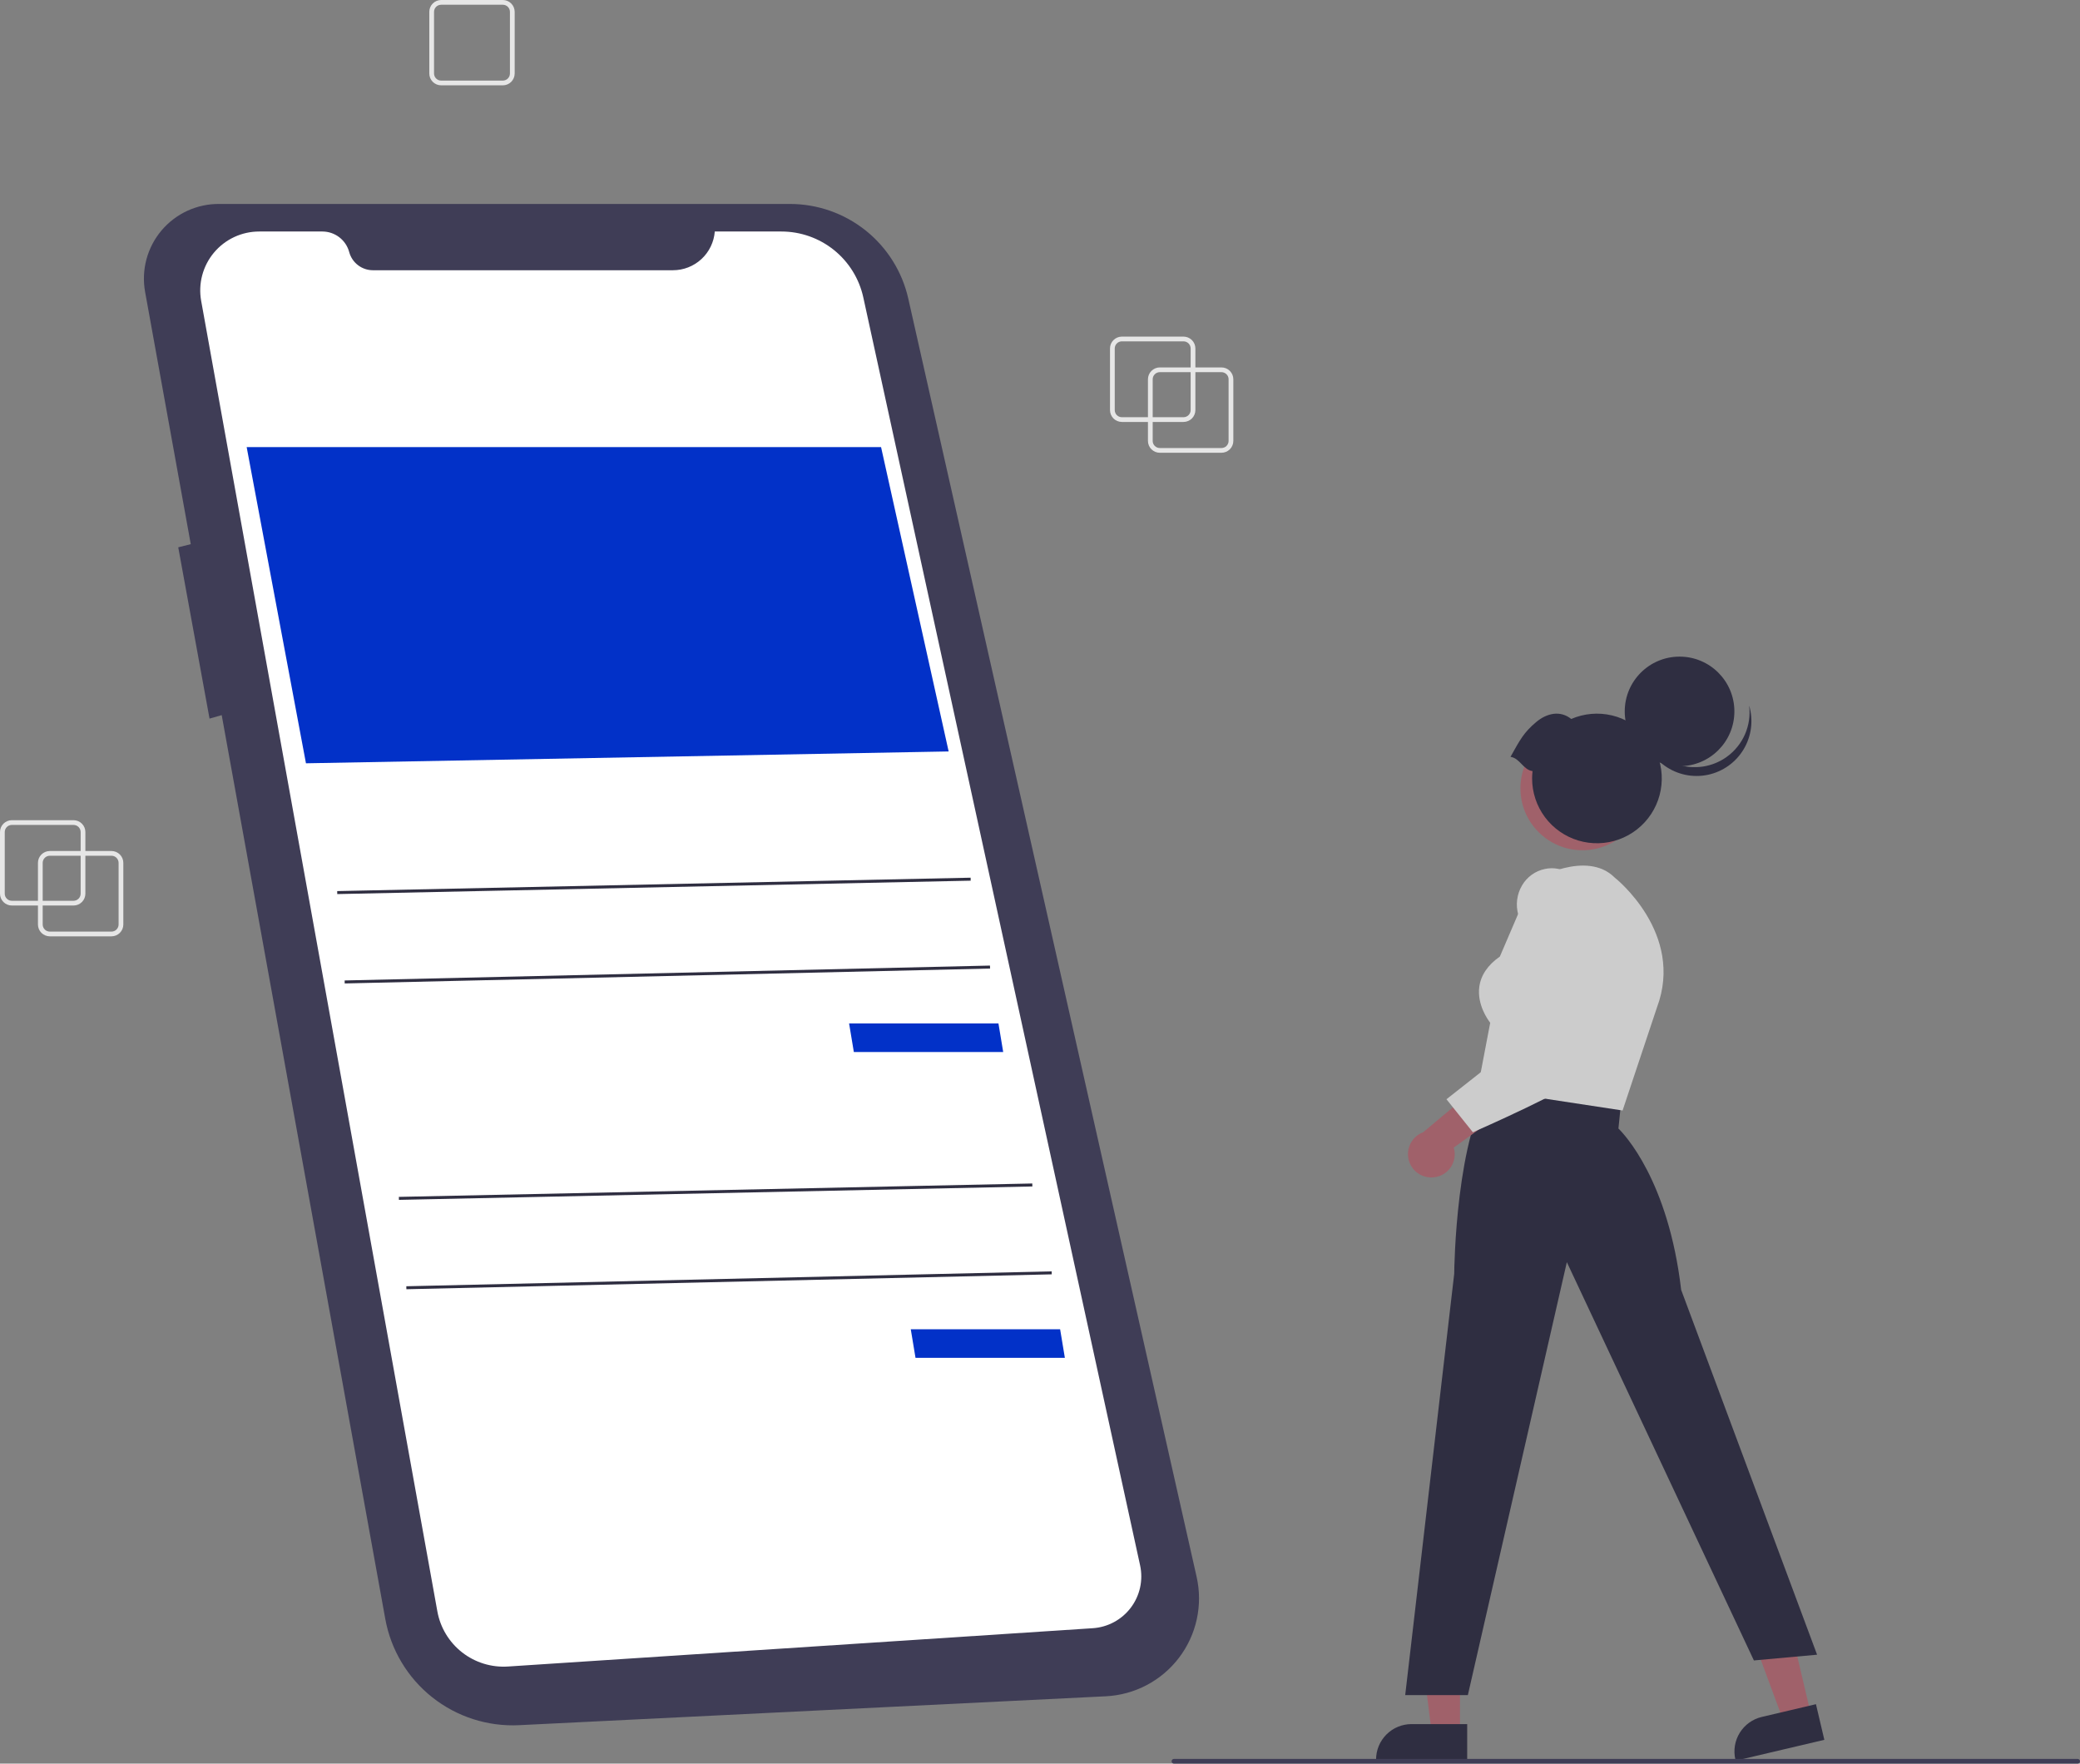 <svg width="782" height="663" viewBox="0 0 782 663" fill="none" xmlns="http://www.w3.org/2000/svg">
<rect x="0" y="0" width="782" height="663" fill="#808080" stroke="none"/>
<g clip-path="url(#clip0_689_15249)">
<path d="M459.228 170.206H436.043C434.861 170.204 433.728 169.734 432.892 168.899C432.056 168.064 431.586 166.931 431.585 165.75V142.581C431.586 141.399 432.056 140.267 432.892 139.432C433.728 138.596 434.861 138.126 436.043 138.125H459.228C460.41 138.126 461.543 138.596 462.379 139.432C463.215 140.267 463.685 141.399 463.686 142.581V165.75C463.685 166.931 463.215 168.064 462.379 168.899C461.543 169.734 460.41 170.204 459.228 170.206ZM436.043 139.907C435.334 139.908 434.654 140.19 434.153 140.691C433.651 141.192 433.369 141.872 433.368 142.581V165.75C433.369 166.459 433.651 167.138 434.153 167.64C434.654 168.141 435.334 168.423 436.043 168.423H459.228C459.937 168.423 460.617 168.141 461.119 167.64C461.62 167.138 461.902 166.459 461.903 165.75V142.581C461.902 141.872 461.62 141.192 461.119 140.691C460.617 140.19 459.937 139.908 459.228 139.907H436.043Z" fill="#E6E6E6"/>
<path d="M189.041 32.081H165.857C164.675 32.079 163.542 31.609 162.706 30.774C161.87 29.939 161.4 28.806 161.398 27.625V4.456C161.4 3.274 161.87 2.142 162.706 1.307C163.542 0.471 164.675 0.001 165.857 0H189.041C190.223 0.001 191.357 0.471 192.192 1.307C193.028 2.142 193.498 3.274 193.5 4.456V27.625C193.498 28.806 193.028 29.939 192.192 30.774C191.357 31.609 190.223 32.079 189.041 32.081ZM165.857 1.782C165.148 1.783 164.468 2.065 163.966 2.566C163.465 3.067 163.183 3.747 163.182 4.456V27.625C163.183 28.334 163.465 29.013 163.966 29.515C164.468 30.016 165.148 30.298 165.857 30.298H189.041C189.751 30.298 190.43 30.016 190.932 29.515C191.434 29.013 191.716 28.334 191.716 27.625V4.456C191.716 3.747 191.434 3.067 190.932 2.566C190.43 2.065 189.751 1.783 189.041 1.782H165.857Z" fill="#E6E6E6"/>
<path d="M444.96 158.621H421.776C420.594 158.62 419.461 158.15 418.625 157.314C417.789 156.479 417.319 155.347 417.317 154.165V130.996C417.319 129.815 417.789 128.682 418.625 127.847C419.461 127.012 420.594 126.542 421.776 126.54H444.96C446.142 126.542 447.276 127.012 448.111 127.847C448.947 128.682 449.417 129.815 449.419 130.996V154.165C449.417 155.347 448.947 156.479 448.111 157.314C447.276 158.15 446.142 158.62 444.96 158.621ZM421.776 128.323C421.067 128.323 420.387 128.605 419.885 129.106C419.384 129.608 419.102 130.287 419.101 130.996V154.165C419.102 154.874 419.384 155.554 419.885 156.055C420.387 156.556 421.067 156.838 421.776 156.839H444.96C445.669 156.838 446.349 156.556 446.851 156.055C447.352 155.554 447.635 154.874 447.635 154.165V130.996C447.635 130.287 447.352 129.608 446.851 129.106C446.349 128.605 445.669 128.323 444.96 128.323H421.776Z" fill="#E6E6E6"/>
<path d="M41.91 351.996H18.726C17.544 351.995 16.411 351.525 15.575 350.689C14.739 349.854 14.269 348.722 14.268 347.54V324.371C14.269 323.19 14.739 322.057 15.575 321.222C16.411 320.387 17.544 319.917 18.726 319.915H41.91C43.093 319.917 44.226 320.387 45.062 321.222C45.897 322.057 46.368 323.19 46.369 324.371V347.54C46.368 348.722 45.897 349.854 45.062 350.689C44.226 351.525 43.093 351.995 41.91 351.996ZM18.726 321.698C18.017 321.698 17.337 321.98 16.835 322.481C16.334 322.983 16.052 323.662 16.051 324.371V347.54C16.052 348.249 16.334 348.929 16.835 349.43C17.337 349.931 18.017 350.213 18.726 350.214H41.91C42.62 350.213 43.3 349.931 43.801 349.43C44.303 348.929 44.585 348.249 44.586 347.54V324.371C44.585 323.662 44.303 322.983 43.801 322.481C43.3 321.98 42.62 321.698 41.91 321.698H18.726Z" fill="#E6E6E6"/>
<path d="M27.643 340.411H4.459C3.276 340.41 2.143 339.94 1.307 339.105C0.472 338.269 0.001 337.137 0 335.956V312.786C0.001 311.605 0.472 310.473 1.307 309.637C2.143 308.802 3.276 308.332 4.459 308.331H27.643C28.825 308.332 29.958 308.802 30.794 309.637C31.63 310.473 32.1 311.605 32.101 312.786V335.956C32.1 337.137 31.63 338.269 30.794 339.105C29.958 339.94 28.825 340.41 27.643 340.411ZM4.459 310.113C3.749 310.114 3.069 310.396 2.568 310.897C2.066 311.398 1.784 312.078 1.783 312.786V335.956C1.784 336.664 2.066 337.344 2.568 337.845C3.069 338.346 3.749 338.628 4.459 338.629H27.643C28.352 338.628 29.032 338.346 29.534 337.845C30.035 337.344 30.317 336.664 30.318 335.956V312.786C30.317 312.078 30.035 311.398 29.534 310.897C29.032 310.396 28.352 310.114 27.643 310.113H4.459Z" fill="#E6E6E6"/>
<path d="M82.42 76.671H296.978C307.331 76.671 317.377 80.192 325.463 86.654C333.549 93.115 339.195 102.135 341.472 112.228L449.884 592.785C451.066 598.026 451.087 603.463 449.945 608.714C448.802 613.964 446.525 618.901 443.271 623.179C440.018 627.457 435.867 630.972 431.111 633.477C426.354 635.982 421.107 637.417 415.737 637.682L195.17 648.542C183.359 649.124 171.74 645.391 162.481 638.041C153.222 630.69 146.955 620.224 144.851 608.595L83.353 268.836L78.778 270.143L67.011 205.746L71.72 204.569L54.554 109.73C53.819 105.668 53.989 101.494 55.053 97.505C56.117 93.516 58.049 89.811 60.71 86.654C63.371 83.497 66.697 80.965 70.45 79.24C74.202 77.514 78.289 76.637 82.42 76.671V76.671Z" fill="#3F3D56"/>
<path d="M268.732 87.031H293.777C300.97 87.031 307.946 89.489 313.548 93.998C319.149 98.506 323.04 104.794 324.573 111.816L428.633 588.452C429.233 591.197 429.232 594.038 428.632 596.782C428.032 599.526 426.846 602.108 425.155 604.352C423.465 606.596 421.31 608.449 418.837 609.784C416.365 611.12 413.633 611.906 410.828 612.09L190.975 626.49C184.773 626.896 178.638 625.006 173.741 621.18C168.844 617.354 165.528 611.86 164.427 605.746L75.631 113.097C75.056 109.908 75.189 106.632 76.019 103.5C76.85 100.369 78.358 97.457 80.437 94.971C82.517 92.486 85.117 90.486 88.054 89.114C90.991 87.742 94.193 87.031 97.435 87.031H121.195C123.494 87.031 125.73 87.789 127.555 89.186C129.38 90.584 130.693 92.545 131.291 94.764C131.819 96.723 132.978 98.453 134.59 99.687C136.201 100.922 138.175 101.59 140.205 101.59H252.999C256.974 101.59 260.803 100.091 263.72 97.391C266.637 94.692 268.427 90.992 268.732 87.031L268.732 87.031Z" fill="white"/>
<path d="M92.737 168.072H331.247L356.656 282.488L115.03 286.944L92.737 168.072Z" fill="#0231C8"/>
<path d="M319.23 384.749H375.382L377.165 395.491H321.014L319.23 384.749Z" fill="#0231C8"/>
<path d="M364.916 329.946L126.773 334.986L126.797 336.106L364.94 331.066L364.916 329.946Z" fill="#2F2E41"/>
<path d="M372.2 362.984L129.574 368.584L129.6 369.704L372.226 364.104L372.2 362.984Z" fill="#2F2E41"/>
<path d="M342.414 499.704H398.566L400.349 510.447H344.197L342.414 499.704Z" fill="#0231C8"/>
<path d="M388.101 444.902L149.958 449.941L149.982 451.061L388.124 446.022L388.101 444.902Z" fill="#2F2E41"/>
<path d="M395.384 477.94L152.759 483.54L152.785 484.66L395.41 479.06L395.384 477.94Z" fill="#2F2E41"/>
<path d="M548.898 651.6L538.273 651.599L533.219 610.645L548.899 610.646L548.898 651.6Z" fill="#A0616A"/>
<path d="M551.607 661.892L517.349 661.891V661.458C517.349 657.924 518.754 654.534 521.254 652.035C523.755 649.536 527.146 648.133 530.683 648.132H530.684L551.607 648.133L551.607 661.892Z" fill="#2F2E41"/>
<path d="M680.884 644.647L670.543 647.081L656.229 608.376L671.492 604.783L680.884 644.647Z" fill="#A0616A"/>
<path d="M685.882 654.045L652.536 661.892L652.437 661.47C651.627 658.03 652.217 654.41 654.077 651.404C655.938 648.399 658.917 646.255 662.359 645.445L662.36 645.445L682.727 640.652L685.882 654.045Z" fill="#2F2E41"/>
<path d="M546.727 478.863C546.747 476.728 547.379 426.361 561.195 407.317L561.399 407.036L609.544 413.674L608.467 424.245C610.585 426.304 627.242 443.698 632.052 484.89L683.154 622.048L659.397 624.206L589.072 474.481L551.857 637.232H528.306L546.727 478.863Z" fill="#2F2E41"/>
<path d="M555.554 409.175L560.26 384.484C559.339 383.299 555.257 377.607 556.165 370.935C556.758 366.582 559.358 362.766 563.894 359.588L576.093 331.143L576.257 331.046C577.079 330.563 596.501 319.339 607.09 329.928C607.354 330.133 633.425 350.815 622.956 378.714L610.032 417.465L555.554 409.175Z" fill="#CCCCCC"/>
<path d="M539.18 442.581C540.449 442.436 541.671 442.015 542.76 441.347C543.848 440.679 544.777 439.781 545.48 438.715C546.184 437.65 546.645 436.443 546.832 435.181C547.018 433.918 546.925 432.629 546.559 431.406L571.751 413.268L556.67 407.536L535.06 425.639C533.045 426.389 531.375 427.852 530.367 429.75C529.359 431.649 529.082 433.851 529.59 435.939C530.098 438.027 531.355 439.857 533.122 441.081C534.89 442.305 537.045 442.839 539.18 442.581Z" fill="#A0616A"/>
<path d="M543.811 413.239L582.27 382.957L570.836 343.919C570.297 342.07 570.145 340.13 570.389 338.221C570.632 336.311 571.267 334.471 572.253 332.817C573.166 331.258 574.395 329.906 575.86 328.849C577.326 327.791 578.997 327.052 580.766 326.677C587.349 325.284 593.326 328.969 598.526 337.629L598.565 337.707C599.426 339.808 619.461 389.304 604.163 399.889C589.198 410.242 554.495 425.315 554.147 425.467L553.74 425.642L543.811 413.239Z" fill="#CCCCCC"/>
<path d="M594.924 319.633C607.791 319.633 618.222 309.209 618.222 296.35C618.222 283.491 607.791 273.067 594.924 273.067C582.057 273.067 571.626 283.491 571.626 296.35C571.626 309.209 582.057 319.633 594.924 319.633Z" fill="#A0616A"/>
<path d="M631.45 288.039C642.833 288.039 652.061 278.817 652.061 267.441C652.061 256.065 642.833 246.843 631.45 246.843C620.067 246.843 610.839 256.065 610.839 267.441C610.839 278.817 620.067 288.039 631.45 288.039Z" fill="#2F2E41"/>
<path d="M649.229 284.497C646.561 286.424 643.47 287.684 640.215 288.173C636.96 288.661 633.635 288.364 630.519 287.305C627.402 286.246 624.585 284.456 622.303 282.086C620.02 279.716 618.339 276.834 617.399 273.681C617.755 276.507 618.693 279.228 620.154 281.672C621.614 284.117 623.567 286.233 625.887 287.885C628.207 289.538 630.845 290.692 633.634 291.275C636.423 291.857 639.303 291.855 642.091 291.27C644.88 290.684 647.516 289.527 649.834 287.871C652.153 286.216 654.102 284.098 655.56 281.651C657.018 279.205 657.953 276.483 658.305 273.657C658.657 270.831 658.419 267.964 657.606 265.234C658.068 268.901 657.534 272.624 656.06 276.013C654.586 279.403 652.226 282.333 649.229 284.497Z" fill="#2F2E41"/>
<path d="M567.888 284.52C571.486 278.082 572.863 275.393 577.502 271.478C581.605 268.016 586.651 267 590.721 270.28C595.537 268.201 600.894 267.729 605.999 268.936C611.104 270.142 615.683 272.962 619.056 276.976C622.429 280.99 624.417 285.985 624.724 291.218C625.031 296.451 623.64 301.643 620.759 306.023C617.878 310.404 613.66 313.738 608.731 315.532C603.802 317.326 598.426 317.483 593.401 315.98C588.376 314.477 583.97 311.394 580.837 307.19C577.705 302.985 576.013 297.883 576.014 292.641C576.017 291.72 576.073 290.8 576.18 289.886C572.642 289.39 571.426 285.016 567.888 284.52Z" fill="#2F2E41"/>
<path d="M781.109 663H441.369C441.133 663 440.906 662.906 440.739 662.739C440.571 662.572 440.478 662.345 440.478 662.109C440.478 661.873 440.571 661.646 440.739 661.479C440.906 661.312 441.133 661.218 441.369 661.218H781.109C781.345 661.218 781.572 661.312 781.739 661.479C781.906 661.646 782 661.873 782 662.109C782 662.345 781.906 662.572 781.739 662.739C781.572 662.906 781.345 663 781.109 663Z" fill="#3F3D56"/>
</g>
<defs>
<clipPath id="clip0_689_15249">
<rect width="782" height="663" fill="white"/>
</clipPath>
</defs>
</svg>

